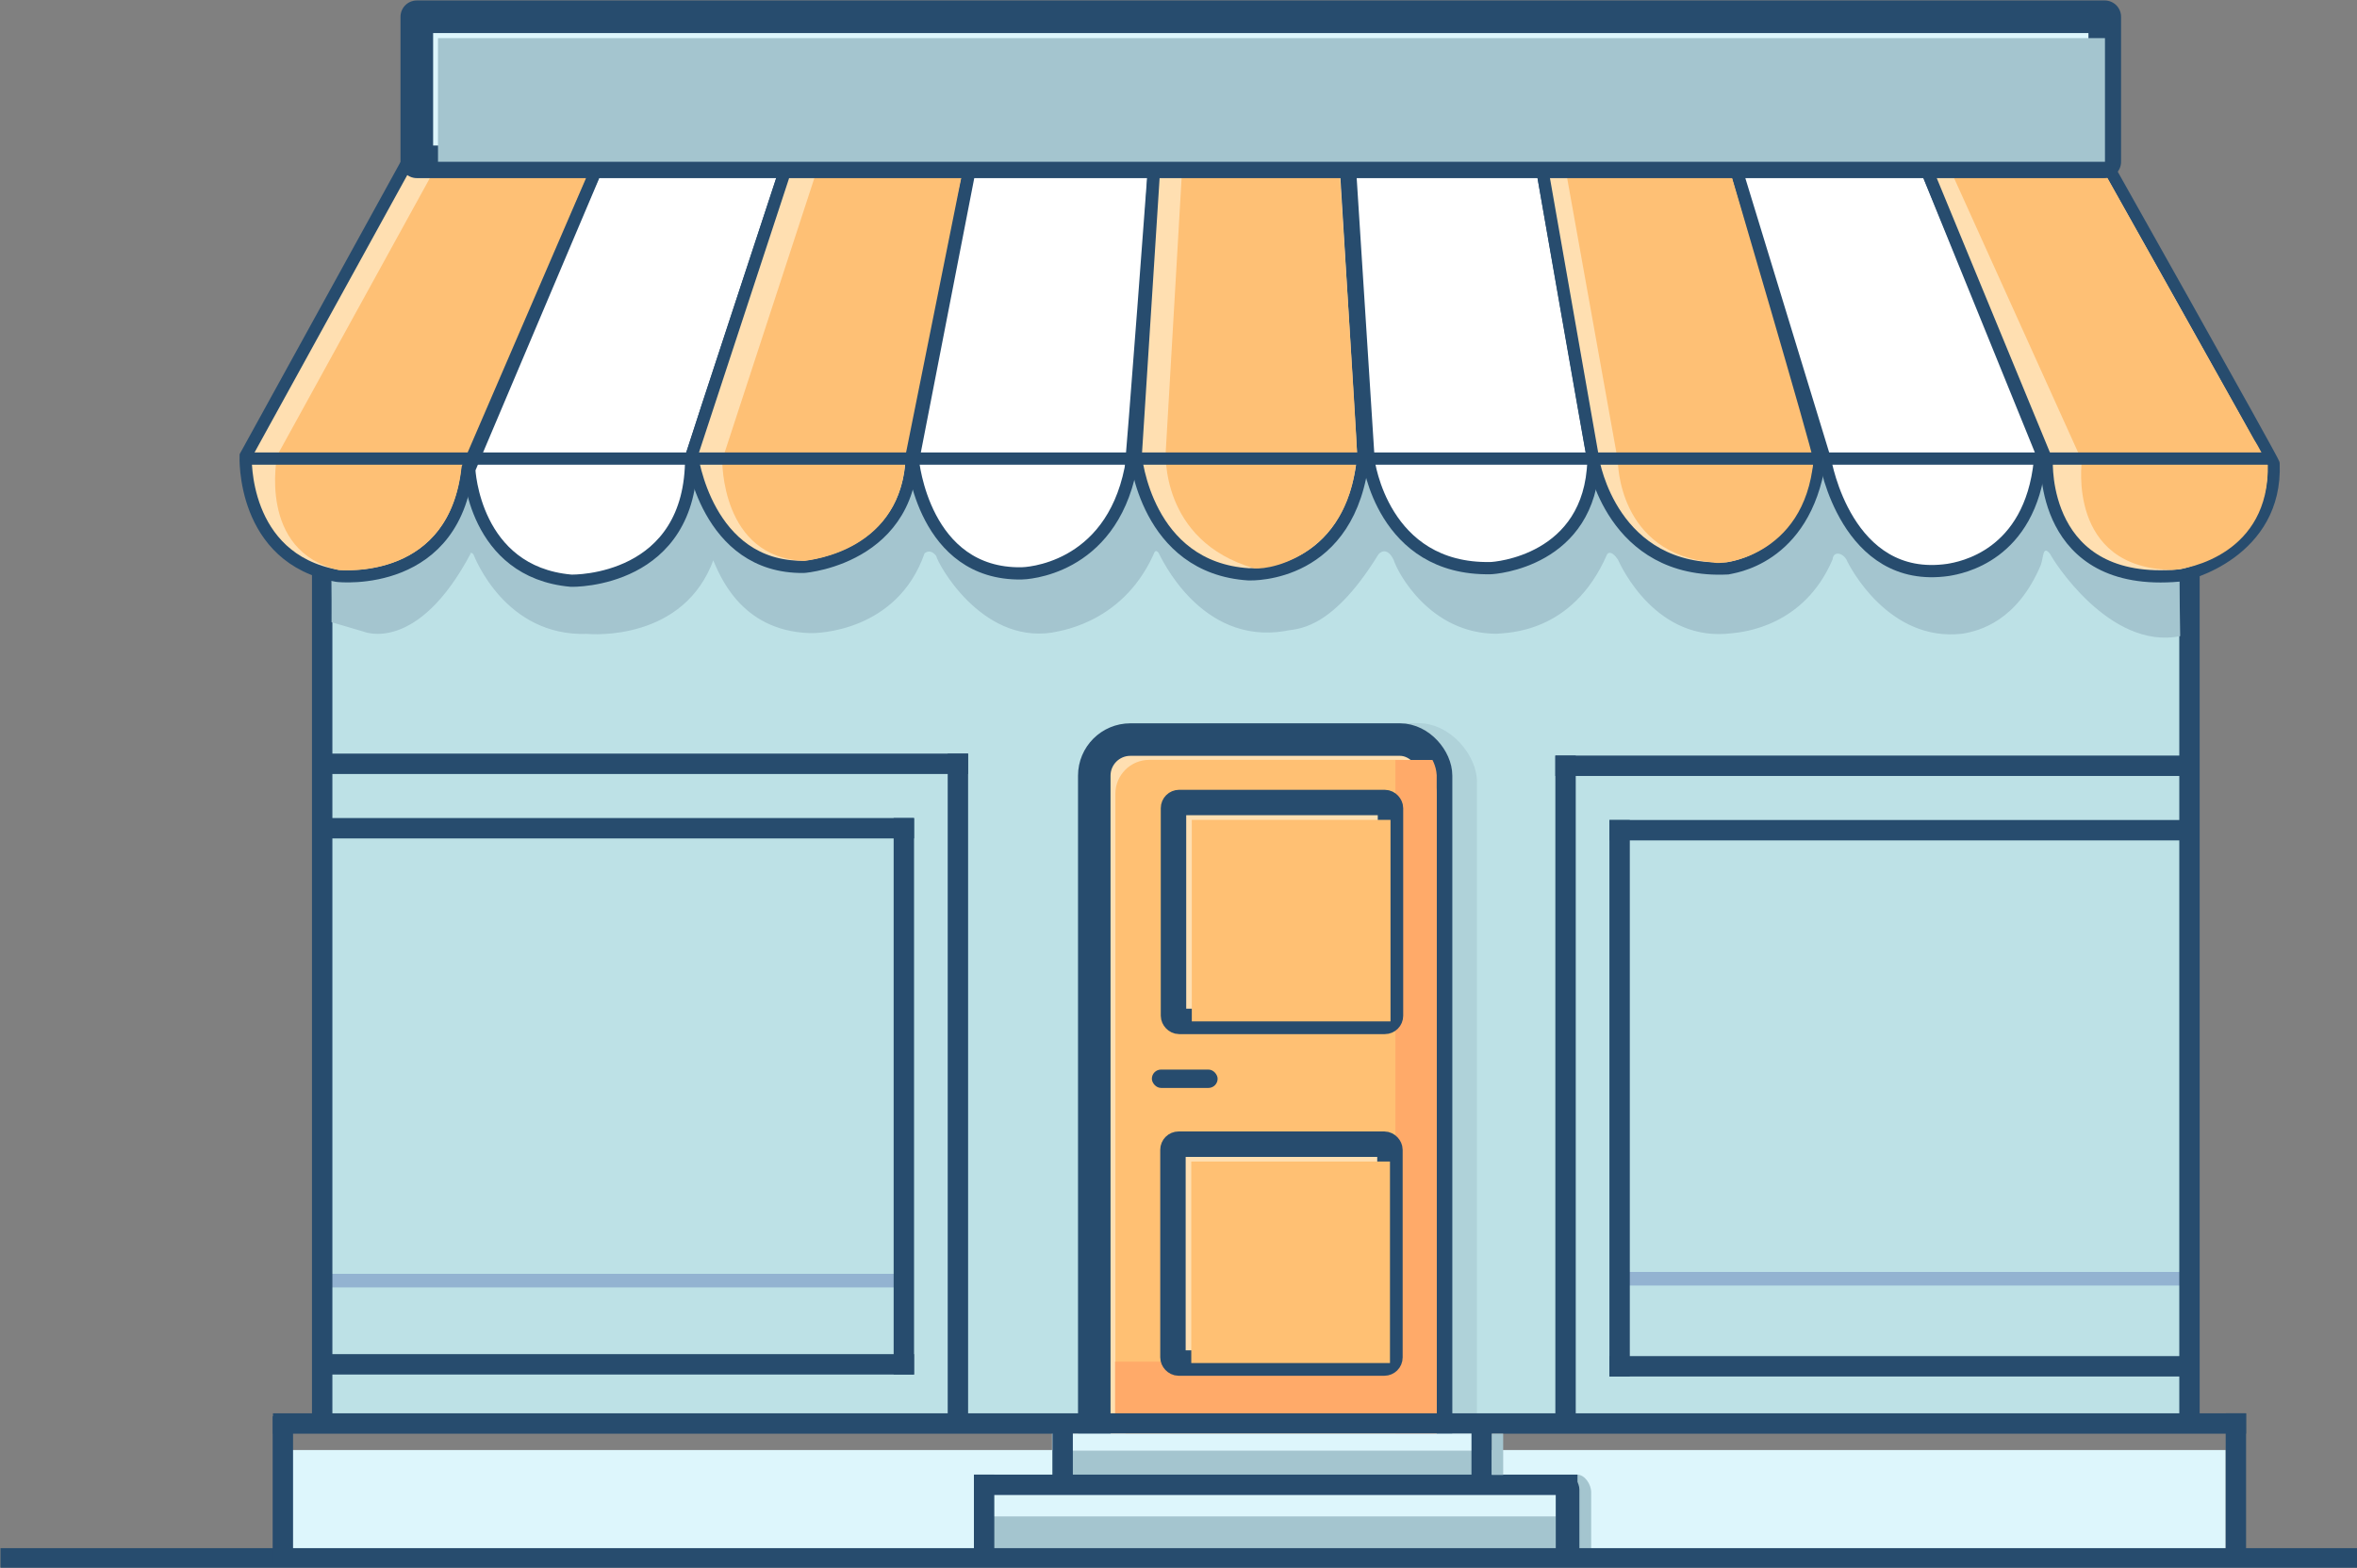 <?xml version="1.0" encoding="UTF-8" standalone="no"?>
<svg
   xmlns:dc="http://purl.org/dc/elements/1.1/"
   xmlns:cc="http://creativecommons.org/ns#"
   xmlns:rdf="http://www.w3.org/1999/02/22-rdf-syntax-ns#"
   xmlns:svg="http://www.w3.org/2000/svg"
   xmlns="http://www.w3.org/2000/svg"
   xmlns:sodipodi="http://sodipodi.sourceforge.net/DTD/sodipodi-0.dtd"
   xmlns:inkscape="http://www.inkscape.org/namespaces/inkscape"
   inkscape:version="1.0 (4035a4fb49, 2020-05-01)"
   sodipodi:docname="fang3.svg"
   viewBox="0 0 289.372 192.462"
   height="192.462"
   width="289.372"
   id="svg34"
   version="1.1">
  <rect x="0" y="0" width="289.372" height="192.462" fill="#808080" stroke="none"/>
  <defs
     id="defs38">
    <marker
       inkscape:stockid="Arrow1Lend"
       orient="auto"
       refY="0"
       refX="0"
       id="Arrow1Lend"
       style="overflow:visible"
       inkscape:isstock="true">
      <path
         id="path2140"
         d="M 0,0 5,-5 -12.5,0 5,5 Z"
         style="fill-rule:evenodd;stroke:#000000;stroke-width:1pt"
         transform="matrix(-0.8,0,0,-0.8,-10,0)" />
    </marker>
    <marker
       inkscape:stockid="Arrow1Lstart"
       orient="auto"
       refY="0"
       refX="0"
       id="Arrow1Lstart"
       style="overflow:visible"
       inkscape:isstock="true">
      <path
         id="path2137"
         d="M 0,0 5,-5 -12.5,0 5,5 Z"
         style="fill-rule:evenodd;stroke:#000000;stroke-width:1pt"
         transform="matrix(0.8,0,0,0.8,10,0)" />
    </marker>
  </defs>
  <sodipodi:namedview
     inkscape:current-layer="g2713"
     inkscape:window-maximized="1"
     inkscape:window-y="-9"
     inkscape:window-x="-9"
     inkscape:cy="105.05502"
     inkscape:cx="-16.097576"
     inkscape:zoom="2"
     inkscape:lockguides="false"
     showgrid="false"
     id="namedview36"
     inkscape:window-height="1361"
     inkscape:window-width="2560"
     inkscape:pageshadow="2"
     inkscape:pageopacity="0"
     guidetolerance="10"
     gridtolerance="10"
     objecttolerance="10"
     borderopacity="1"
     bordercolor="#666666"
     pagecolor="#ffffff"
     inkscape:document-rotation="0"
     showguides="true"
     inkscape:guide-bbox="true"
     units="px"
     height="1168.301mm">
    <sodipodi:guide
       inkscape:locked="false"
       position="-197,311"
       orientation="1,0"
       id="guide1042" />
    <sodipodi:guide
       inkscape:locked="false"
       position="-481.416,450.214"
       orientation="1,0"
       id="guide1106" />
    <sodipodi:guide
       inkscape:locked="false"
       position="-2998.938,378.915"
       orientation="0,-1"
       id="guide1399" />
    <sodipodi:guide
       inkscape:locked="false"
       position="-1760.298,-778.578"
       orientation="0,-1"
       id="guide1442" />
    <sodipodi:guide
       id="guide1388"
       orientation="0,-1"
       position="-1746.222,815.859" />
    <sodipodi:guide
       id="guide1432"
       orientation="0,-1"
       position="-2158.885,-384.841" />
    <sodipodi:guide
       id="guide1438"
       orientation="0,-1"
       position="-2909.703,846.743" />
    <sodipodi:guide
       id="guide1521"
       orientation="0,-1"
       position="1106.058,563.454" />
    <sodipodi:guide
       id="guide1541"
       orientation="1,0"
       position="-3789,463.915" />
    <sodipodi:guide
       id="guide1543"
       orientation="0,-1"
       position="-3602.5,169.415" />
    <sodipodi:guide
       id="guide1924"
       orientation="0,-1"
       position="-2518,2108.915" />
    <sodipodi:guide
       id="guide1926"
       orientation="1,0"
       position="-3267,1195.915" />
    <sodipodi:guide
       id="guide2195"
       orientation="0,-1"
       position="-3009.447,2944.692" />
    <sodipodi:guide
       id="guide2212"
       orientation="0,-1"
       position="-2437.397,2961.663" />
    <sodipodi:guide
       id="guide2214"
       orientation="0,-1"
       position="-2353,2801.915" />
    <sodipodi:guide
       id="guide2343"
       orientation="0,-1"
       position="-2473,1242.415" />
    <sodipodi:guide
       id="guide2367"
       orientation="0,-1"
       position="2170.575,584.219" />
    <sodipodi:guide
       id="guide2471"
       orientation="0,-1"
       position="-2637.75,1298.415" />
    <sodipodi:guide
       id="guide2613"
       orientation="1,0"
       position="-2515,1151.915" />
    <sodipodi:guide
       id="guide976"
       orientation="1,0"
       position="1242.387,266.033" />
    <sodipodi:guide
       id="guide1119"
       orientation="1,0"
       position="3449.25,328.301" />
    <sodipodi:guide
       id="guide1194"
       orientation="0,-1"
       position="3796.722,310.58" />
    <sodipodi:guide
       id="guide1412"
       orientation="1,0"
       position="4547.125,464.551" />
    <sodipodi:guide
       id="guide1509"
       orientation="0,-1"
       position="4471.743,1562.159" />
    <sodipodi:guide
       id="guide1513"
       orientation="0,-1"
       position="3366.535,1899.803" />
    <sodipodi:guide
       id="guide1515"
       orientation="1,0"
       position="4379.466,1732.572" />
    <sodipodi:guide
       id="guide1642"
       orientation="1,0"
       position="3606.245,1897.328" />
    <sodipodi:guide
       id="guide1726"
       orientation="1,0"
       position="3279.208,1617.314" />
    <sodipodi:guide
       position="187.383,630.23"
       orientation="1,0"
       id="guide1993" />
    <sodipodi:guide
       position="172.888,411.204"
       orientation="1,0"
       id="guide2133" />
    <sodipodi:guide
       position="324.463,193.736"
       orientation="0,-1"
       id="guide2135" />
    <sodipodi:guide
       position="181.5,421.5"
       orientation="1,0"
       id="guide2419" />
  </sodipodi:namedview>
  <g
     id="g42"
     inkscape:label="Image"
     inkscape:groupmode="layer">
    <g
       id="g2713"
       transform="matrix(1.227,0,0,1.227,-313.016,-286.763)">
      <rect
         style="fill:#bde1e6;fill-opacity:1;stroke:#a4c5cf;stroke-width:0.225;stroke-miterlimit:4;stroke-dasharray:none;stroke-opacity:1;paint-order:stroke markers fill"
         id="rect1434"
         width="187.369"
         height="101.614"
         x="286.732"
         y="274.831" />
      <rect
         style="fill:#ddf6fc;fill-opacity:1;stroke:#274c6e;stroke-width:0;stroke-linecap:round;stroke-linejoin:round;stroke-miterlimit:4;stroke-dasharray:none;stroke-opacity:1;paint-order:stroke fill markers"
         id="rect978-0-8"
         width="193.943"
         height="9.824"
         x="283.862"
         y="378.786" />
      <rect
         ry="5.869"
         y="306.062"
         x="370.17"
         height="75.216"
         width="32.72"
         id="rect1922-5"
         style="opacity:0.557;fill:#a4c5cf;fill-opacity:1;stroke:#274c6e;stroke-width:0;stroke-miterlimit:4;stroke-dasharray:none;stroke-opacity:1;paint-order:stroke markers fill" />
      <rect
         style="fill:#ffdfb1;fill-opacity:1;stroke:#274c6e;stroke-width:3.253;stroke-miterlimit:4;stroke-dasharray:none;stroke-opacity:1;paint-order:stroke markers fill"
         id="rect1922"
         width="34.199"
         height="72.87"
         x="364.598"
         y="307.705"
         ry="3.611" />
      <rect
         ry="3.395"
         y="309.733"
         x="366.709"
         height="68.513"
         width="32.15"
         id="rect1922-6"
         style="fill:#ffc073;fill-opacity:1;stroke:#274c6e;stroke-width:0;stroke-miterlimit:4;stroke-dasharray:none;stroke-opacity:1;paint-order:stroke markers fill" />
      <g
         id="g2111"
         transform="matrix(0.204,0,0,0.204,894.102,235.935)">
        <rect
           ry="0"
           y="361.816"
           x="-2447.908"
           height="338.749"
           width="20.256"
           id="rect1922-6-4"
           style="fill:#ffaa69;fill-opacity:1;stroke:#274c6e;stroke-width:0;stroke-miterlimit:4;stroke-dasharray:none;stroke-opacity:1;paint-order:stroke markers fill" />
        <rect
           transform="rotate(90)"
           style="fill:#ffaa69;fill-opacity:1;stroke:#274c6e;stroke-width:0;stroke-miterlimit:4;stroke-dasharray:none;stroke-opacity:1;paint-order:stroke markers fill"
           id="rect1922-6-4-1"
           width="25.37"
           height="155.608"
           x="656.915"
           y="2429.787"
           ry="0" />
      </g>
      <rect
         style="fill:#274c6e;fill-opacity:1;stroke:none;stroke-width:0.56;stroke-miterlimit:4;stroke-dasharray:none;stroke-opacity:1;paint-order:stroke markers fill"
         id="rect883-2-7-5-4-8-9-3-1-3-4-9"
         width="2.04"
         height="197.426"
         x="375.112"
         y="-479.845"
         ry="1.043"
         rx="0"
         transform="rotate(90)" />
      <rect
         transform="scale(-1)"
         rx="0"
         ry="0.846"
         y="-389.828"
         x="-479.845"
         height="14.717"
         width="2.04"
         id="rect883-2-7-5-4-8-9-3-1-3-4-7-6"
         style="fill:#274c6e;fill-opacity:1;stroke:none;stroke-width:0.153;stroke-miterlimit:4;stroke-dasharray:none;stroke-opacity:1" />
      <rect
         y="377.144"
         x="360.374"
         height="9.824"
         width="43.954"
         id="rect978-0-8-1"
         style="fill:#ddf6fc;fill-opacity:1;stroke:#274c6e;stroke-width:0;stroke-linecap:round;stroke-linejoin:round;stroke-miterlimit:4;stroke-dasharray:none;stroke-opacity:1;paint-order:stroke fill markers" />
      <rect
         style="fill:#a4c5cf;fill-opacity:1;stroke:#a4c5cf;stroke-width:0;stroke-linecap:round;stroke-linejoin:round;stroke-miterlimit:4;stroke-dasharray:none;stroke-opacity:1;paint-order:stroke fill markers"
         id="rect978-0-8-1-4"
         width="43.954"
         height="3.658"
         x="360.413"
         y="378.849" />
      <rect
         style="fill:#274c6e;fill-opacity:1;stroke:none;stroke-width:0.098;stroke-miterlimit:4;stroke-dasharray:none;stroke-opacity:1"
         id="rect883-2-7-5-4-8-9-3-1-3-4-7-6-8"
         width="2.04"
         height="6.06"
         x="-404.38"
         y="-382.509"
         ry="0"
         rx="0"
         transform="scale(-1)" />
      <rect
         transform="scale(-1)"
         rx="0"
         ry="0"
         y="-382.507"
         x="-362.453"
         height="6.06"
         width="2.04"
         id="rect883-2-7-5-4-8-9-3-1-3-4-7-6-8-1"
         style="fill:#274c6e;fill-opacity:1;stroke:none;stroke-width:0.098;stroke-miterlimit:4;stroke-dasharray:none;stroke-opacity:1" />
      <rect
         transform="scale(-1)"
         rx="1.415"
         ry="1.766"
         y="-390.312"
         x="-414.317"
         height="9.067"
         width="3.528"
         id="rect883-2-7-5-4-8-9-3-1-3-4-7-6-8-0"
         style="fill:#a4c5cf;fill-opacity:1;stroke:none;stroke-width:0.158;stroke-miterlimit:4;stroke-dasharray:none;stroke-opacity:1" />
      <rect
         transform="rotate(90)"
         rx="0"
         ry="1.02"
         y="-412.946"
         x="381.246"
         height="60.391"
         width="2.04"
         id="rect883-2-7-5-4-8-9-3-1-3-4-9-7"
         style="fill:#274c6e;fill-opacity:1;stroke:none;stroke-width:0.31;stroke-miterlimit:4;stroke-dasharray:none;stroke-opacity:1;paint-order:stroke markers fill" />
      <rect
         y="385.428"
         x="353.099"
         height="3.189"
         width="58.883"
         id="rect978-0-8-1-4-0"
         style="fill:#a4c5cf;fill-opacity:1;stroke:#a4c5cf;stroke-width:0;stroke-linecap:round;stroke-linejoin:round;stroke-miterlimit:4;stroke-dasharray:none;stroke-opacity:1;paint-order:stroke fill markers" />
      <rect
         style="fill:#274c6e;fill-opacity:1;stroke:none;stroke-width:0.121;stroke-miterlimit:4;stroke-dasharray:none;stroke-opacity:1"
         id="rect883-2-7-5-4-8-9-3-1-3-4-7-6-8-0-2"
         width="2.04"
         height="9.193"
         x="-354.595"
         y="-390.439"
         ry="1.547"
         rx="0"
         transform="scale(-1)" />
      <rect
         transform="scale(-1)"
         rx="0"
         ry="0"
         y="-381.278"
         x="-405.513"
         height="4.133"
         width="1.145"
         id="rect883-2-7-5-4-8-9-3-1-3-4-7-6-8-16"
         style="fill:#a4c5cf;fill-opacity:1;stroke:none;stroke-width:0.061;stroke-miterlimit:4;stroke-dasharray:none;stroke-opacity:1" />
      <rect
         style="fill:#274c6e;fill-opacity:1;stroke:none;stroke-width:0.128;stroke-miterlimit:4;stroke-dasharray:none;stroke-opacity:1"
         id="rect883-2-7-5-4-8-9-3-1-3-4-7-6-8-0-7"
         width="2.364"
         height="8.943"
         x="-413.138"
         y="-390.197"
         ry="1.488"
         rx="1.182"
         transform="scale(-1)" />
      <rect
         transform="rotate(-90)"
         style="fill:#93b3d1;fill-opacity:1;stroke:none;stroke-width:0.137;stroke-miterlimit:4;stroke-dasharray:none;stroke-opacity:1"
         id="rect883-2-7-5-4-8-9-3-2-5-6-3"
         width="1.36"
         height="57.295"
         x="-362.518"
         y="288.241"
         ry="0"
         rx="0" />
      <rect
         rx="0"
         ry="0"
         y="277.226"
         x="286.324"
         height="98.782"
         width="2.04"
         id="rect883-2-7-5-4-8-9-3-2"
         style="fill:#274c6e;fill-opacity:1;stroke:none;stroke-width:0.396;stroke-miterlimit:4;stroke-dasharray:none;stroke-opacity:1" />
      <rect
         rx="0"
         ry="0"
         y="416.924"
         x="-362.329"
         height="57.295"
         width="1.36"
         id="rect883-2-7-5-4-8-9-3-2-5-6"
         style="fill:#93b3d1;fill-opacity:1;stroke:none;stroke-width:0.137;stroke-miterlimit:4;stroke-dasharray:none;stroke-opacity:1"
         transform="rotate(-90)" />
      <rect
         style="fill:#274c6e;fill-opacity:1;stroke:none;stroke-width:0.402;stroke-miterlimit:4;stroke-dasharray:none;stroke-opacity:1"
         id="rect883-2-7-5-4-8-9-3-2-5"
         width="2.04"
         height="102.003"
         x="473.163"
         y="274.772"
         ry="0"
         rx="0" />
      <rect
         rx="0"
         ry="1.02"
         y="315.753"
         x="416.142"
         height="55.676"
         width="2.04"
         id="rect883-2-7-5-4-8-9-3-2-5-68"
         style="fill:#274c6e;fill-opacity:1;stroke:none;stroke-width:0.297;stroke-miterlimit:4;stroke-dasharray:none;stroke-opacity:1" />
      <rect
         style="fill:#274c6e;fill-opacity:1;stroke:none;stroke-width:0.327;stroke-miterlimit:4;stroke-dasharray:none;stroke-opacity:1"
         id="rect883-2-7-5-4-8-9-3-2-5-68-3"
         width="2.04"
         height="67.271"
         x="410.733"
         y="309.306"
         ry="1.232"
         rx="0" />
      <rect
         rx="0"
         ry="1.177"
         y="-474.96"
         x="309.306"
         height="64.227"
         width="2.04"
         id="rect883-2-7-5-4-8-9-3-2-5-68-3-4"
         style="fill:#274c6e;fill-opacity:1;stroke:none;stroke-width:0.319;stroke-miterlimit:4;stroke-dasharray:none;stroke-opacity:1"
         transform="rotate(90)" />
      <rect
         transform="rotate(90)"
         style="fill:#274c6e;fill-opacity:1;stroke:none;stroke-width:0.305;stroke-miterlimit:4;stroke-dasharray:none;stroke-opacity:1"
         id="rect883-2-7-5-4-8-9-3-2-5-68-3-4-4"
         width="2.04"
         height="58.53"
         x="315.753"
         y="-474.671"
         ry="1.072"
         rx="0" />
      <rect
         rx="0"
         ry="1.072"
         y="-474.671"
         x="369.389"
         height="58.53"
         width="2.04"
         id="rect883-2-7-5-4-8-9-3-2-5-68-3-4-4-0"
         style="fill:#274c6e;fill-opacity:1;stroke:none;stroke-width:0.305;stroke-miterlimit:4;stroke-dasharray:none;stroke-opacity:1"
         transform="rotate(90)" />
      <rect
         style="fill:#274c6e;fill-opacity:1;stroke:none;stroke-width:0.297;stroke-miterlimit:4;stroke-dasharray:none;stroke-opacity:1"
         id="rect883-2-7-5-4-8-9-3-2-5-68-7"
         width="2.04"
         height="55.676"
         x="-346.564"
         y="315.556"
         ry="1.02"
         rx="0"
         transform="scale(-1,1)" />
      <rect
         rx="0"
         ry="1.234"
         y="309.109"
         x="-351.973"
         height="67.364"
         width="2.04"
         id="rect883-2-7-5-4-8-9-3-2-5-68-3-7"
         style="fill:#274c6e;fill-opacity:1;stroke:none;stroke-width:0.327;stroke-miterlimit:4;stroke-dasharray:none;stroke-opacity:1"
         transform="scale(-1,1)" />
      <rect
         transform="matrix(0,1,1,0,0,0)"
         style="fill:#274c6e;fill-opacity:1;stroke:none;stroke-width:0.321;stroke-miterlimit:4;stroke-dasharray:none;stroke-opacity:1"
         id="rect883-2-7-5-4-8-9-3-2-5-68-3-4-3"
         width="2.04"
         height="65.024"
         x="309.109"
         y="286.949"
         ry="1.191"
         rx="0" />
      <rect
         rx="0"
         ry="1.082"
         y="287.476"
         x="315.556"
         height="59.088"
         width="2.04"
         id="rect883-2-7-5-4-8-9-3-2-5-68-3-4-4-4"
         style="fill:#274c6e;fill-opacity:1;stroke:none;stroke-width:0.306;stroke-miterlimit:4;stroke-dasharray:none;stroke-opacity:1"
         transform="matrix(0,1,1,0,0,0)" />
      <rect
         transform="matrix(0,1,1,0,0,0)"
         style="fill:#274c6e;fill-opacity:1;stroke:none;stroke-width:0.307;stroke-miterlimit:4;stroke-dasharray:none;stroke-opacity:1"
         id="rect883-2-7-5-4-8-9-3-2-5-68-3-4-4-0-3"
         width="2.04"
         height="59.344"
         x="369.192"
         y="287.221"
         ry="1.087"
         rx="0" />
      <rect
         transform="rotate(90)"
         rx="0"
         ry="0.991"
         y="-491.041"
         x="388.604"
         height="235.884"
         width="2.04"
         id="rect883-2-7-5-4-8-9-3-1-3-5"
         style="fill:#274c6e;fill-opacity:1;stroke:none;stroke-width:0.612;stroke-miterlimit:4;stroke-dasharray:none;stroke-opacity:1" />
      <rect
         style="fill:#274c6e;fill-opacity:1;stroke:none;stroke-width:0.153;stroke-miterlimit:4;stroke-dasharray:none;stroke-opacity:1"
         id="rect883-2-7-5-4-8-9-3-1-3-4-7-6-5"
         width="2.04"
         height="14.717"
         x="-284.429"
         y="-390.125"
         ry="0.846"
         rx="0"
         transform="scale(-1)" />
      <path
         style="fill:#274c6e;fill-opacity:1;stroke:#000000;stroke-width:0;stroke-linecap:butt;stroke-linejoin:miter;stroke-miterlimit:4;stroke-dasharray:none;stroke-opacity:1"
         d="m 398.411,309.699 c 0,0 0.513,0.857 0.478,2.024 0.459,-0.038 0.663,-1.294 0.669,-1.339 0.006,-0.044 0.131,-0.446 -0.032,-0.535 -0.163,-0.089 -0.427,-0.182 -0.488,-0.21 -0.061,-0.029 -0.615,0.067 -0.628,0.061 z"
         id="path2025" />
      <g
         id="g2063"
         transform="matrix(0.212,0,0,0.212,893.165,460.99)">
        <rect
           style="opacity:1;fill:#ffdfb1;fill-opacity:1;stroke:#274c6e;stroke-width:12;stroke-miterlimit:4;stroke-dasharray:none;stroke-opacity:1;paint-order:stroke markers fill"
           id="rect1922-7"
           width="102.414"
           height="103.297"
           x="-2455.852"
           y="-693.333"
           ry="2.665" />
        <rect
           inkscape:transform-center-y="-1.84144"
           inkscape:transform-center-x="-4.4761354"
           ry="0"
           y="-685.148"
           x="-2447.207"
           height="95.107"
           width="93.782"
           id="rect1922-7-2"
           style="opacity:1;fill:#ffc073;fill-opacity:1;stroke:#274c6e;stroke-width:0;stroke-miterlimit:4;stroke-dasharray:none;stroke-opacity:1;paint-order:stroke markers fill" />
      </g>
      <g
         transform="matrix(0.212,0,0,0.212,893.111,495.172)"
         id="g2063-9">
        <rect
           ry="2.665"
           y="-693.333"
           x="-2455.852"
           height="103.297"
           width="102.414"
           id="rect1922-7-27"
           style="opacity:1;fill:#ffdfb1;fill-opacity:1;stroke:#274c6e;stroke-width:12;stroke-miterlimit:4;stroke-dasharray:none;stroke-opacity:1;paint-order:stroke markers fill" />
        <rect
           style="opacity:1;fill:#ffc073;fill-opacity:1;stroke:#274c6e;stroke-width:0;stroke-miterlimit:4;stroke-dasharray:none;stroke-opacity:1;paint-order:stroke markers fill"
           id="rect1922-7-2-3"
           width="93.782"
           height="95.107"
           x="-2447.207"
           y="-685.148"
           ry="0"
           inkscape:transform-center-x="-4.4761354"
           inkscape:transform-center-y="-1.84144" />
      </g>
      <rect
         style="fill:#274c6e;fill-opacity:1;stroke:#274c6e;stroke-width:0;stroke-miterlimit:4;stroke-dasharray:none;stroke-opacity:1;paint-order:stroke markers fill"
         id="rect2115"
         width="6.58"
         height="1.836"
         x="370.36"
         y="340.722"
         ry="0.918" />
      <path
         style="opacity:1;fill:#a4c5cf;fill-opacity:1;stroke:#000000;stroke-width:0;stroke-linecap:butt;stroke-linejoin:miter;stroke-miterlimit:4;stroke-dasharray:none;stroke-opacity:1"
         d="m 291.493,296.907 c 0,0 5.38,2.301 10.757,-7.907 -0.312,0.156 -0.046,-0.173 0.227,0.177 0.136,0.312 3.177,8.228 11.36,7.955 0.429,0.039 9.746,0.797 12.707,-7.541 -0.195,0.078 -0.532,-0.76 -0.143,0.019 0.662,1.481 2.71,7.21 9.723,7.444 0.779,0.039 8.767,-0.156 11.494,-7.987 0.39,-0.312 0.818,-0.195 1.169,0.273 0.117,0.701 4.443,8.714 11.551,7.667 0.276,-0.11 6.888,-0.661 10.139,-7.714 0.165,-0.441 0.276,-0.606 0.551,-0.275 0.22,0.386 4.188,9.257 12.673,7.824 0.937,-0.275 4.408,0.276 9.257,-7.549 0.165,-0.331 0.937,-0.937 1.598,0.441 0.386,1.267 3.637,7.384 10.304,7.384 0.937,-0.11 7.549,0.055 11.02,-7.88 0.11,-0.276 0.496,-0.441 1.102,0.441 0.331,0.716 3.857,8.376 11.461,7.384 1.047,-0.11 7.163,-0.661 10.029,-7.384 0.055,-0.771 0.882,-0.771 1.378,0 0.331,0.771 4.243,8.265 11.571,7.439 1.763,-0.276 5.522,-1.275 7.892,-6.895 0.276,-0.771 0.176,-2.053 0.947,-1.061 0.165,0.441 5.882,9.626 12.99,8.194 0,-0.827 -0.086,-5.431 -0.086,-5.431 l -0.033,-11.557 c 0,0 -5.391,0.363 -7.884,-0.338 -2.494,-0.701 -171.164,-4.52 -171.164,-4.52 0,0 -7.467,7.083 -6.585,6.642 0.882,-0.441 0.783,13.81 0.783,13.81"
         id="path2473"
         sodipodi:nodetypes="cccccccccccccccccccccccccccscsc" />
      <g
         id="shadow"
         transform="matrix(0.204,0,0,0.204,893.969,252.159)">
        <path
           sodipodi:nodetypes="ccccc"
           id="path2117-3-3"
           d="m -2834.432,-18.594 -67.078,158.346 c 0,0 2.233,50.319 49.823,54.6 1.43,0.117 59.492,0.816 59.01,-60.805 0.01,-0.401 49.959,-152.164 49.959,-152.164"
           style="fill:#ffffff;fill-opacity:1;stroke:#274c6e;stroke-width:6;stroke-linecap:butt;stroke-linejoin:miter;stroke-miterlimit:4;stroke-dasharray:none;stroke-opacity:1" />
        <path
           style="fill:#ffdfb1;fill-opacity:1;stroke:#274c6e;stroke-width:6;stroke-linecap:butt;stroke-linejoin:miter;stroke-miterlimit:4;stroke-dasharray:none;stroke-opacity:1"
           d="m -2929.682,-14.844 -81.5,148 c 0,0 -2.239,50.319 44.784,58.804 1.414,0.243 59.185,6.089 64.17,-55.331 0.044,-0.398 67.796,-155.223 67.796,-155.223"
           id="path2117-59"
           sodipodi:nodetypes="ccccc" />
        <path
           sodipodi:nodetypes="ccccc"
           id="path2117-9-8"
           d="m -2918.653,-7.066 -77.031,139.955 c 0,0 -9.904,47.112 30.36,56.298 3.465,0.044 54.372,4.221 60.054,-50.823 l 64.738,-150.05"
           style="fill:#fec075;fill-opacity:1;stroke:#274c6e;stroke-width:0;stroke-linecap:butt;stroke-linejoin:miter;stroke-miterlimit:4;stroke-dasharray:none;stroke-opacity:1" />
        <g
           id="g2153-3-2"
           transform="rotate(-10.871,5244.803,-2751.123)"
           style="opacity:1">
          <g
             id="g2193-5">
            <path
               sodipodi:nodetypes="ccccc"
               id="path2117-5-0"
               d="m -3114.716,-1574.033 -77.251,139.042 c 0,0 -3.564,55.895 43.458,64.38 1.414,0.243 59.185,6.089 64.17,-55.331 0.044,-0.398 56.363,-130.014 56.363,-130.014"
               style="fill:#ffdfb1;fill-opacity:1;stroke:#274c6e;stroke-width:6;stroke-linecap:butt;stroke-linejoin:miter;stroke-miterlimit:4;stroke-dasharray:none;stroke-opacity:1" />
            <path
               style="fill:#fec075;fill-opacity:1;stroke:#274c6e;stroke-width:0;stroke-linecap:butt;stroke-linejoin:miter;stroke-miterlimit:4;stroke-dasharray:none;stroke-opacity:1"
               d="m -3105.299,-1560.606 -72.497,130.924 c 0,0 -9.904,47.112 30.36,56.298 3.465,0.044 48.388,4.226 58.454,-41.83 l 53.926,-131.904"
               id="path2117-9-6-0"
               sodipodi:nodetypes="ccccc" />
          </g>
        </g>
        <path
           style="fill:#ffffff;fill-opacity:1;stroke:#274c6e;stroke-width:6;stroke-linecap:butt;stroke-linejoin:miter;stroke-miterlimit:4;stroke-dasharray:none;stroke-opacity:1"
           d="m -2654.126,-17.222 -29.75,152.792 c 0,0 5.25,55.958 53.25,55.208 1.5,0 43.42,-1.292 53.496,-51.32 0.707,-2.828 12.004,-154.93 12.004,-154.93"
           id="path2216-3"
           sodipodi:nodetypes="ccccc" />
        <path
           style="fill:#ffdfb1;fill-opacity:1;stroke:#274c6e;stroke-width:6;stroke-linecap:butt;stroke-linejoin:miter;stroke-miterlimit:4;stroke-dasharray:none;stroke-opacity:1"
           d="m -2565.126,-15.472 -9.5,148.5 c 0,0 4.89,55.036 55.448,58.218 1.591,0 50.205,1.651 56.215,-58.218 0,-0.649 -8.913,-147 -8.913,-147"
           id="path2233-7" />
        <path
           style="fill:#fec075;fill-opacity:1;stroke:#000000;stroke-width:0;stroke-linecap:butt;stroke-linejoin:miter;stroke-miterlimit:4;stroke-dasharray:none;stroke-opacity:1"
           d="m -2551.885,-7.207 -8,138 c 0,0 -3.177,44 43.371,57.51 9.127,0.987 48.129,-8.01 50.379,-57.26 -0.25,-10.25 -8.5,-137.5 -8.5,-137.5 z"
           id="path2252-6"
           sodipodi:nodetypes="cccccc" />
        <path
           style="fill:#ffffff;stroke:#274c6e;stroke-width:6;stroke-linecap:butt;stroke-linejoin:miter;stroke-miterlimit:4;stroke-dasharray:none;stroke-opacity:1"
           d="m -2469.98,-14.478 9.591,150.048 c 0,0 6.803,53.631 59.803,52.631 2,0 48.947,-3.381 50.447,-52.631 -0.75,-2.75 -26.75,-152.25 -26.75,-152.25"
           id="path2271-1"
           sodipodi:nodetypes="ccccc" />
        <path
           style="fill:#ffdfb1;fill-opacity:1;stroke:#274c6e;stroke-width:6;stroke-linecap:butt;stroke-linejoin:miter;stroke-miterlimit:4;stroke-dasharray:none;stroke-opacity:1"
           d="m -2376.889,-16.68 26.75,152.25 c 0,0 9,55.5 65.75,52.75 1.75,-0.5 37.75,-4 45.25,-52.75 -1.25,-2.75 -45,-156.25 -45,-156.25"
           id="path2273-9"
           sodipodi:nodetypes="ccccc" />
        <path
           style="fill:#fec075;fill-opacity:1;stroke:#274c6e;stroke-width:0;stroke-linecap:butt;stroke-linejoin:miter;stroke-miterlimit:4;stroke-dasharray:none;stroke-opacity:1"
           d="m -2364.389,-10.742 26.25,146.313 v 0 c 0,0 -0.299,45.734 46.95,49.859 3.015,1.554 44.581,-2.358 48.956,-49.859 -0.625,-5.75 -42.094,-146.313 -42.094,-146.313 z"
           id="path2275-8"
           sodipodi:nodetypes="ccccccc" />
        <path
           style="fill:#ffffff;fill-opacity:1;stroke:#274c6e;stroke-width:6;stroke-linecap:butt;stroke-linejoin:miter;stroke-miterlimit:4;stroke-dasharray:none;stroke-opacity:1"
           d="m -2284.139,-20.68 47.75,156.25 c 0,0 10.25,60.75 60.25,53.5 6,-1 40.25,-6.75 45,-53.5 -0.75,-3 1,-3.5 1,-3.5 l -62,-152.5"
           id="path2277-5" />
        <path
           style="fill:#ffdfb1;fill-opacity:1;stroke:#274c6e;stroke-width:6;stroke-linecap:butt;stroke-linejoin:miter;stroke-miterlimit:4;stroke-dasharray:none;stroke-opacity:1"
           d="m -2192.139,-20.43 64.356,156 c 0,0 -3.235,62.409 65,56.25 3.879,-0.077 48,-11.625 46.25,-54.875 0,-1.25 -87.5,-156.75 -87.5,-156.75"
           id="path2279-9"
           sodipodi:nodetypes="ccccc" />
        <path
           style="fill:#fec075;fill-opacity:1;stroke:#000000;stroke-width:0;stroke-linecap:butt;stroke-linejoin:miter;stroke-miterlimit:4;stroke-dasharray:none;stroke-opacity:1"
           d="m -2177.632,-12.811 67.078,148.381 c 0,0 -7.53,52.614 44.134,53.49 8.657,-0.25 47.864,-8.227 47.058,-51.399 -4.5,-9.25 -6.567,-12.216 -6.567,-12.216 l -77.953,-139.006 z"
           id="path2281-1"
           sodipodi:nodetypes="ccccccc" />
      </g>
      <g
         id="g2373"
         transform="matrix(0.204,0,0,0.204,894.102,235.935)">
        <rect
           y="-2.675"
           x="-2927.892"
           height="71.131"
           width="827.904"
           id="rect978"
           style="fill:#ddf6fc;fill-opacity:1;stroke:#274c6e;stroke-width:16;stroke-linecap:round;stroke-linejoin:round;stroke-miterlimit:4;stroke-dasharray:none;stroke-opacity:1;paint-order:stroke fill markers" />
        <rect
           y="7.793"
           x="-2917.496"
           height="60.646"
           width="817.615"
           id="rect1250"
           style="fill:#a4c5cf;fill-opacity:1;stroke:#ddf6fc;stroke-width:0;stroke-linecap:round;stroke-linejoin:round;stroke-miterlimit:4;stroke-dasharray:none;stroke-opacity:1;paint-order:stroke fill markers" />
      </g>
      <rect
         style="fill:#274c6e;fill-opacity:1;stroke:#274c6e;stroke-width:0;stroke-miterlimit:4;stroke-dasharray:none;stroke-opacity:1;paint-order:stroke markers fill"
         id="rect2379"
         width="203.187"
         height="1.224"
         x="279.213"
         y="278.979" />
      <rect
         style="opacity:0.611;fill:#ffffff;fill-opacity:1;stroke:#a4c5cf;stroke-width:0.1;stroke-linecap:round;stroke-miterlimit:4;stroke-dasharray:none;stroke-opacity:0.96;paint-order:stroke markers fill"
         id="rect2469-8-1"
         width="516.854"
         height="14.436"
         x="-739.515"
         y="434.054"
         transform="matrix(1,0.003,-0.024,1,0,0)" />
    </g>
  </g>
</svg>
